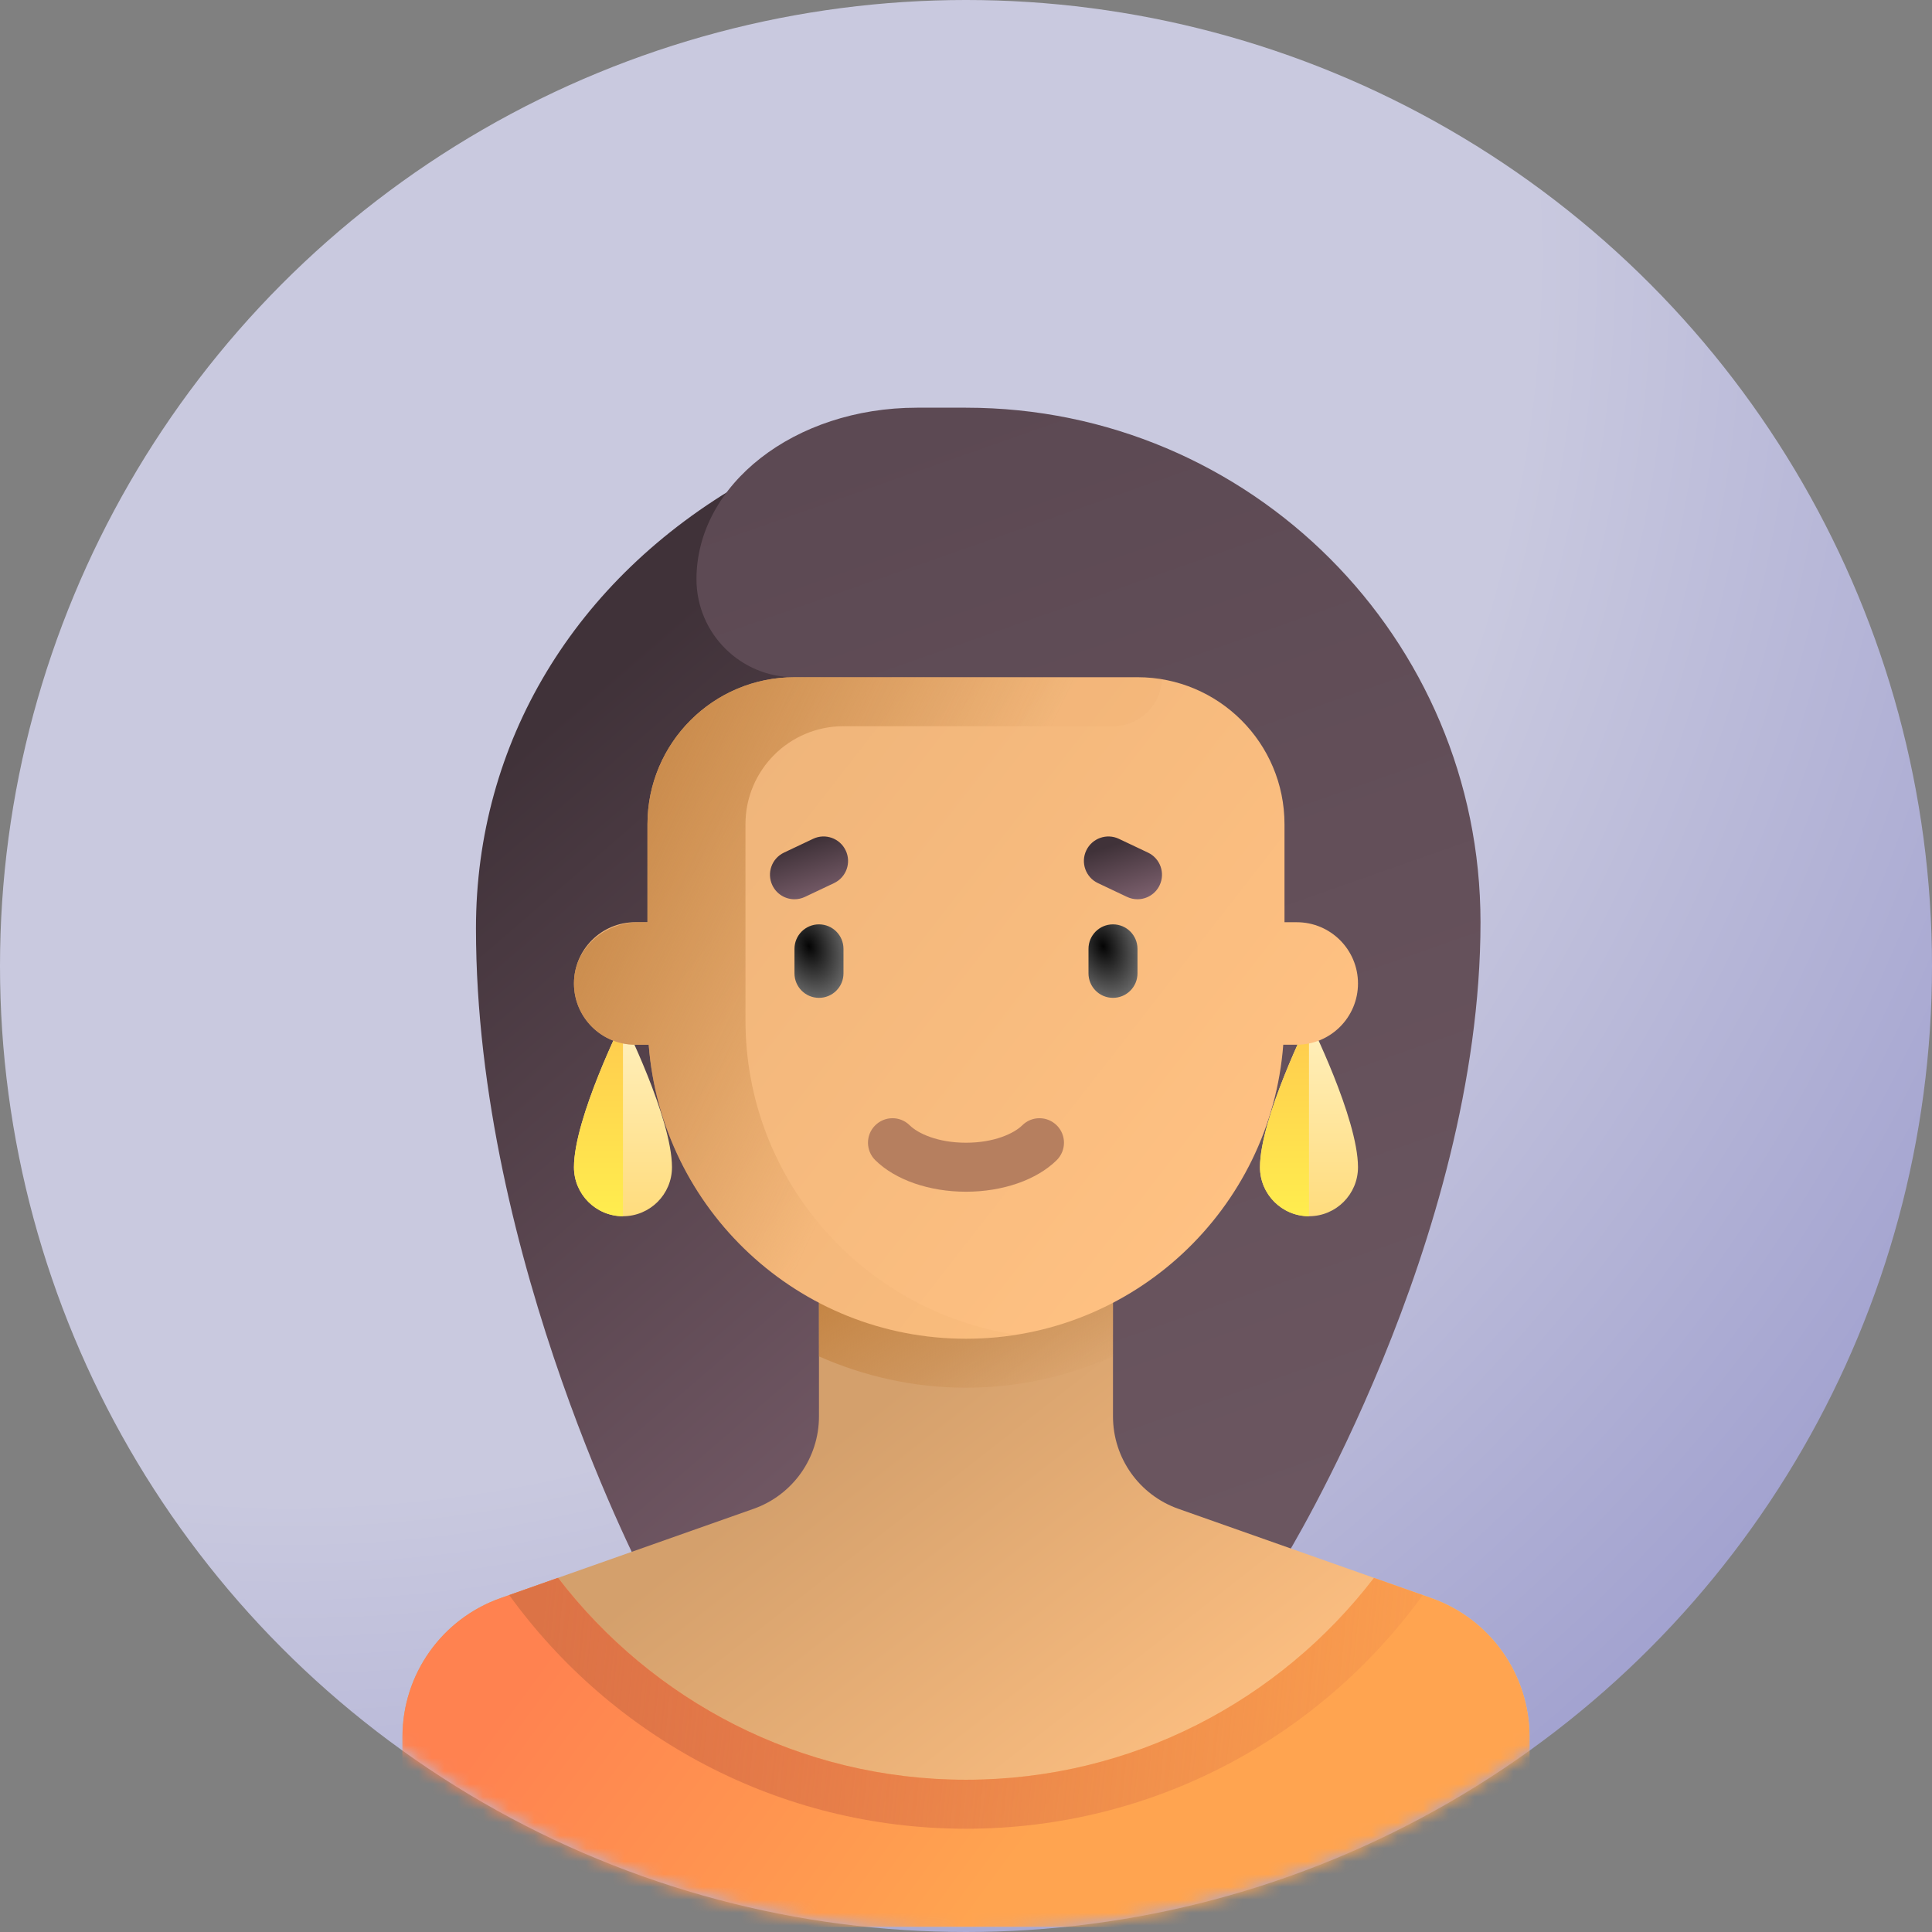<svg width="150" height="150" viewBox="0 0 150 150" fill="none" xmlns="http://www.w3.org/2000/svg">
<rect x="0" y="0" width="150" height="150" fill="#808080" stroke="none"/>
<circle cx="75" cy="75" r="75" fill="url(#paint0_radial_4736_56915)"/>
<mask id="mask0_4736_56915" style="mask-type:alpha" maskUnits="userSpaceOnUse" x="0" y="0" width="150" height="150">
<circle cx="75" cy="75" r="75" fill="#C4C4C4"/>
</mask>
<g mask="url(#mask0_4736_56915)">
<path d="M50.27 122.961C50.27 122.961 36.954 97.858 36.954 72.078C36.954 57.708 44.563 44.97 57.879 37.361H69.292V122.961H50.27Z" fill="url(#paint1_linear_4736_56915)"/>
<path d="M99.728 121.059C99.728 121.059 114.946 96.33 114.946 71.601C114.945 49.539 97.061 31.654 74.999 31.654H71.194C61.683 31.654 54.074 37.616 54.074 44.97C54.074 49.172 57.481 52.579 61.683 52.579H69.292V121.059H99.728V121.059Z" fill="url(#paint2_linear_4736_56915)"/>
<path d="M52.172 90.623C52.172 92.725 50.468 94.428 48.367 94.428C46.266 94.428 44.563 92.724 44.563 90.623C44.563 86.819 48.367 79.21 48.367 79.21C48.367 79.21 52.172 86.819 52.172 90.623Z" fill="url(#paint3_linear_4736_56915)"/>
<path d="M48.367 79.21C48.367 79.21 44.563 86.819 44.563 90.623C44.563 92.724 46.266 94.428 48.367 94.428V79.21Z" fill="url(#paint4_linear_4736_56915)"/>
<path d="M105.434 90.623C105.434 92.725 103.731 94.428 101.63 94.428C99.528 94.428 97.825 92.724 97.825 90.623C97.825 86.819 101.63 79.21 101.63 79.21C101.63 79.21 105.434 86.819 105.434 90.623Z" fill="url(#paint5_linear_4736_56915)"/>
<path d="M101.63 79.21C101.63 79.21 97.825 86.819 97.825 90.623C97.825 92.724 99.529 94.428 101.63 94.428V79.21Z" fill="url(#paint6_linear_4736_56915)"/>
<path d="M111.135 124.078L91.489 117.144C88.446 116.07 86.412 113.195 86.412 109.969V100.134H63.585V109.969C63.585 113.195 61.551 116.07 58.509 117.144L38.862 124.078C34.299 125.689 31.248 130.002 31.248 134.841V143.886C31.248 147.037 33.803 149.592 36.954 149.592H113.043C116.195 149.592 118.75 147.037 118.75 143.886V134.841C118.75 130.002 115.698 125.689 111.135 124.078Z" fill="url(#paint7_linear_4736_56915)"/>
<path d="M74.999 107.743C79.041 107.743 82.9 106.863 86.412 105.309V100.134H63.585V105.309C67.098 106.862 70.957 107.743 74.999 107.743Z" fill="url(#paint8_linear_4736_56915)"/>
<path d="M100.679 71.601H99.728V63.992C99.728 57.688 94.618 52.579 88.314 52.579H61.683C55.38 52.579 50.27 57.688 50.27 63.992V71.601H49.319C46.692 71.601 44.563 73.73 44.563 76.356C44.563 78.983 46.692 81.112 49.319 81.112H50.366C51.34 93.877 61.983 103.939 74.999 103.939C88.014 103.939 98.657 93.877 99.632 81.112H100.679C103.305 81.112 105.434 78.983 105.434 76.356C105.434 73.73 103.305 71.601 100.679 71.601Z" fill="url(#paint9_linear_4736_56915)"/>
<path d="M63.585 77.473C62.534 77.473 61.683 76.622 61.683 75.571V73.669C61.683 72.617 62.534 71.767 63.585 71.767C64.637 71.767 65.488 72.618 65.488 73.669V75.571C65.488 76.623 64.637 77.473 63.585 77.473Z" fill="url(#paint10_radial_4736_56915)"/>
<path d="M86.412 77.473C85.36 77.473 84.51 76.622 84.51 75.571V73.669C84.51 72.617 85.361 71.767 86.412 71.767C87.463 71.767 88.314 72.618 88.314 73.669V75.571C88.314 76.623 87.463 77.473 86.412 77.473Z" fill="url(#paint11_radial_4736_56915)"/>
<path d="M74.999 92.525C72.144 92.525 69.511 91.609 67.956 90.075C67.208 89.336 67.2 88.132 67.938 87.385C68.679 86.635 69.883 86.629 70.627 87.367C71.261 87.991 72.784 88.721 74.998 88.721C77.213 88.721 78.736 87.991 79.37 87.367C80.115 86.629 81.318 86.635 82.059 87.385C82.797 88.132 82.789 89.336 82.041 90.075C80.486 91.609 77.854 92.525 74.999 92.525Z" fill="#B67F5F"/>
<path d="M61.685 69.818C60.972 69.818 60.29 69.416 59.965 68.73C59.513 67.781 59.92 66.646 60.869 66.196L63.128 65.126C64.074 64.675 65.211 65.081 65.66 66.031C66.112 66.98 65.705 68.115 64.756 68.564L62.497 69.634C62.235 69.758 61.958 69.818 61.685 69.818Z" fill="url(#paint12_linear_4736_56915)"/>
<path d="M88.312 69.817C88.039 69.817 87.763 69.758 87.501 69.634L85.242 68.564C84.293 68.115 83.886 66.98 84.337 66.03C84.787 65.082 85.925 64.677 86.869 65.126L89.128 66.196C90.077 66.645 90.484 67.78 90.033 68.73C89.708 69.416 89.026 69.817 88.312 69.817Z" fill="url(#paint13_linear_4736_56915)"/>
<path d="M111.135 124.078L106.675 122.504C99.373 132.018 87.919 138.179 74.999 138.179C62.078 138.179 50.624 132.018 43.323 122.504L38.862 124.078C34.299 125.688 31.248 130.002 31.248 134.841V143.886C31.248 147.037 33.803 149.592 36.954 149.592H113.043C116.195 149.592 118.75 147.037 118.75 143.886V134.841C118.75 130.001 115.698 125.688 111.135 124.078Z" fill="url(#paint14_linear_4736_56915)"/>
<path d="M74.999 138.179C62.079 138.179 50.624 132.018 43.323 122.504L39.535 123.841C47.483 134.828 60.402 141.983 74.999 141.983C89.596 141.983 102.515 134.828 110.462 123.841L106.675 122.504C99.373 132.018 87.919 138.179 74.999 138.179Z" fill="url(#paint15_linear_4736_56915)"/>
<path d="M50.27 63.992V71.601H49.59C47.102 71.601 44.835 73.391 44.587 75.866C44.302 78.713 46.53 81.112 49.318 81.112H50.365C51.34 93.878 61.983 103.939 74.999 103.939C76.3 103.939 77.568 103.812 78.815 103.618C66.963 101.789 57.878 91.574 57.878 79.21V63.992C57.878 59.79 61.285 56.383 65.487 56.383H86.412C88.513 56.383 90.216 54.68 90.216 52.579H61.683C55.38 52.579 50.27 57.689 50.27 63.992Z" fill="url(#paint16_linear_4736_56915)"/>
</g>
<defs>
<radialGradient id="paint0_radial_4736_56915" cx="0" cy="0" r="1" gradientUnits="userSpaceOnUse" gradientTransform="translate(23.438 18.75) rotate(52.431) scale(153.761)">
<stop offset="0.629" stop-color="#C9C9DF"/>
<stop offset="1" stop-color="#A1A1CF"/>
</radialGradient>
<linearGradient id="paint1_linear_4736_56915" x1="39.062" y1="59.375" x2="89.062" y2="117.187" gradientUnits="userSpaceOnUse">
<stop stop-color="#403239"/>
<stop offset="1" stop-color="#806371"/>
</linearGradient>
<linearGradient id="paint2_linear_4736_56915" x1="67.188" y1="34.375" x2="96.875" y2="118.75" gradientUnits="userSpaceOnUse">
<stop stop-color="#5C4953"/>
<stop offset="1" stop-color="#6B5660"/>
</linearGradient>
<linearGradient id="paint3_linear_4736_56915" x1="48.367" y1="79.21" x2="48.367" y2="94.428" gradientUnits="userSpaceOnUse">
<stop stop-color="#FFF0BF"/>
<stop offset="1" stop-color="#FFDC7D"/>
</linearGradient>
<linearGradient id="paint4_linear_4736_56915" x1="46.465" y1="79.21" x2="46.465" y2="94.428" gradientUnits="userSpaceOnUse">
<stop stop-color="#FFCA4E"/>
<stop offset="1" stop-color="#FFED4E"/>
</linearGradient>
<linearGradient id="paint5_linear_4736_56915" x1="101.63" y1="79.21" x2="101.63" y2="94.428" gradientUnits="userSpaceOnUse">
<stop stop-color="#FFF0BF"/>
<stop offset="1" stop-color="#FFDC7D"/>
</linearGradient>
<linearGradient id="paint6_linear_4736_56915" x1="99.727" y1="79.21" x2="99.727" y2="94.428" gradientUnits="userSpaceOnUse">
<stop stop-color="#FFCA4E"/>
<stop offset="1" stop-color="#FFED4E"/>
</linearGradient>
<linearGradient id="paint7_linear_4736_56915" x1="57.812" y1="117.188" x2="79.923" y2="145.512" gradientUnits="userSpaceOnUse">
<stop stop-color="#D4A06C"/>
<stop offset="1" stop-color="#FABD80"/>
</linearGradient>
<linearGradient id="paint8_linear_4736_56915" x1="64.318" y1="101.217" x2="70.182" y2="113.197" gradientUnits="userSpaceOnUse">
<stop stop-color="#C58646"/>
<stop offset="1" stop-color="#C68748" stop-opacity="0.06"/>
</linearGradient>
<linearGradient id="paint9_linear_4736_56915" x1="47.611" y1="58.42" x2="95.017" y2="95.292" gradientUnits="userSpaceOnUse">
<stop stop-color="#EDB379"/>
<stop offset="1" stop-color="#FFC182"/>
</linearGradient>
<radialGradient id="paint10_radial_4736_56915" cx="0" cy="0" r="1" gradientUnits="userSpaceOnUse" gradientTransform="translate(62.828 73.473) rotate(71.565) scale(4.812 3.208)">
<stop stop-color="#040404"/>
<stop offset="1" stop-color="#767676"/>
</radialGradient>
<radialGradient id="paint11_radial_4736_56915" cx="0" cy="0" r="1" gradientUnits="userSpaceOnUse" gradientTransform="translate(85.654 73.473) rotate(71.565) scale(4.812 3.208)">
<stop stop-color="#040404"/>
<stop offset="1" stop-color="#767676"/>
</radialGradient>
<linearGradient id="paint12_linear_4736_56915" x1="60.176" y1="66.196" x2="61.681" y2="70.976" gradientUnits="userSpaceOnUse">
<stop stop-color="#403239"/>
<stop offset="1" stop-color="#806371"/>
</linearGradient>
<linearGradient id="paint13_linear_4736_56915" x1="84.548" y1="66.196" x2="86.053" y2="70.976" gradientUnits="userSpaceOnUse">
<stop stop-color="#403239"/>
<stop offset="1" stop-color="#806371"/>
</linearGradient>
<linearGradient id="paint14_linear_4736_56915" x1="43.75" y1="126.563" x2="74.999" y2="149.592" gradientUnits="userSpaceOnUse">
<stop stop-color="#FF8250"/>
<stop offset="1" stop-color="#FFA450"/>
</linearGradient>
<linearGradient id="paint15_linear_4736_56915" x1="42.188" y1="125" x2="118.75" y2="132.812" gradientUnits="userSpaceOnUse">
<stop stop-color="#DC7346"/>
<stop offset="1" stop-color="#DC7346" stop-opacity="0.03"/>
</linearGradient>
<linearGradient id="paint16_linear_4736_56915" x1="46.028" y1="59.888" x2="73.829" y2="72.998" gradientUnits="userSpaceOnUse">
<stop stop-color="#C58646"/>
<stop offset="1" stop-color="#C68748" stop-opacity="0.06"/>
</linearGradient>
</defs>
</svg>

